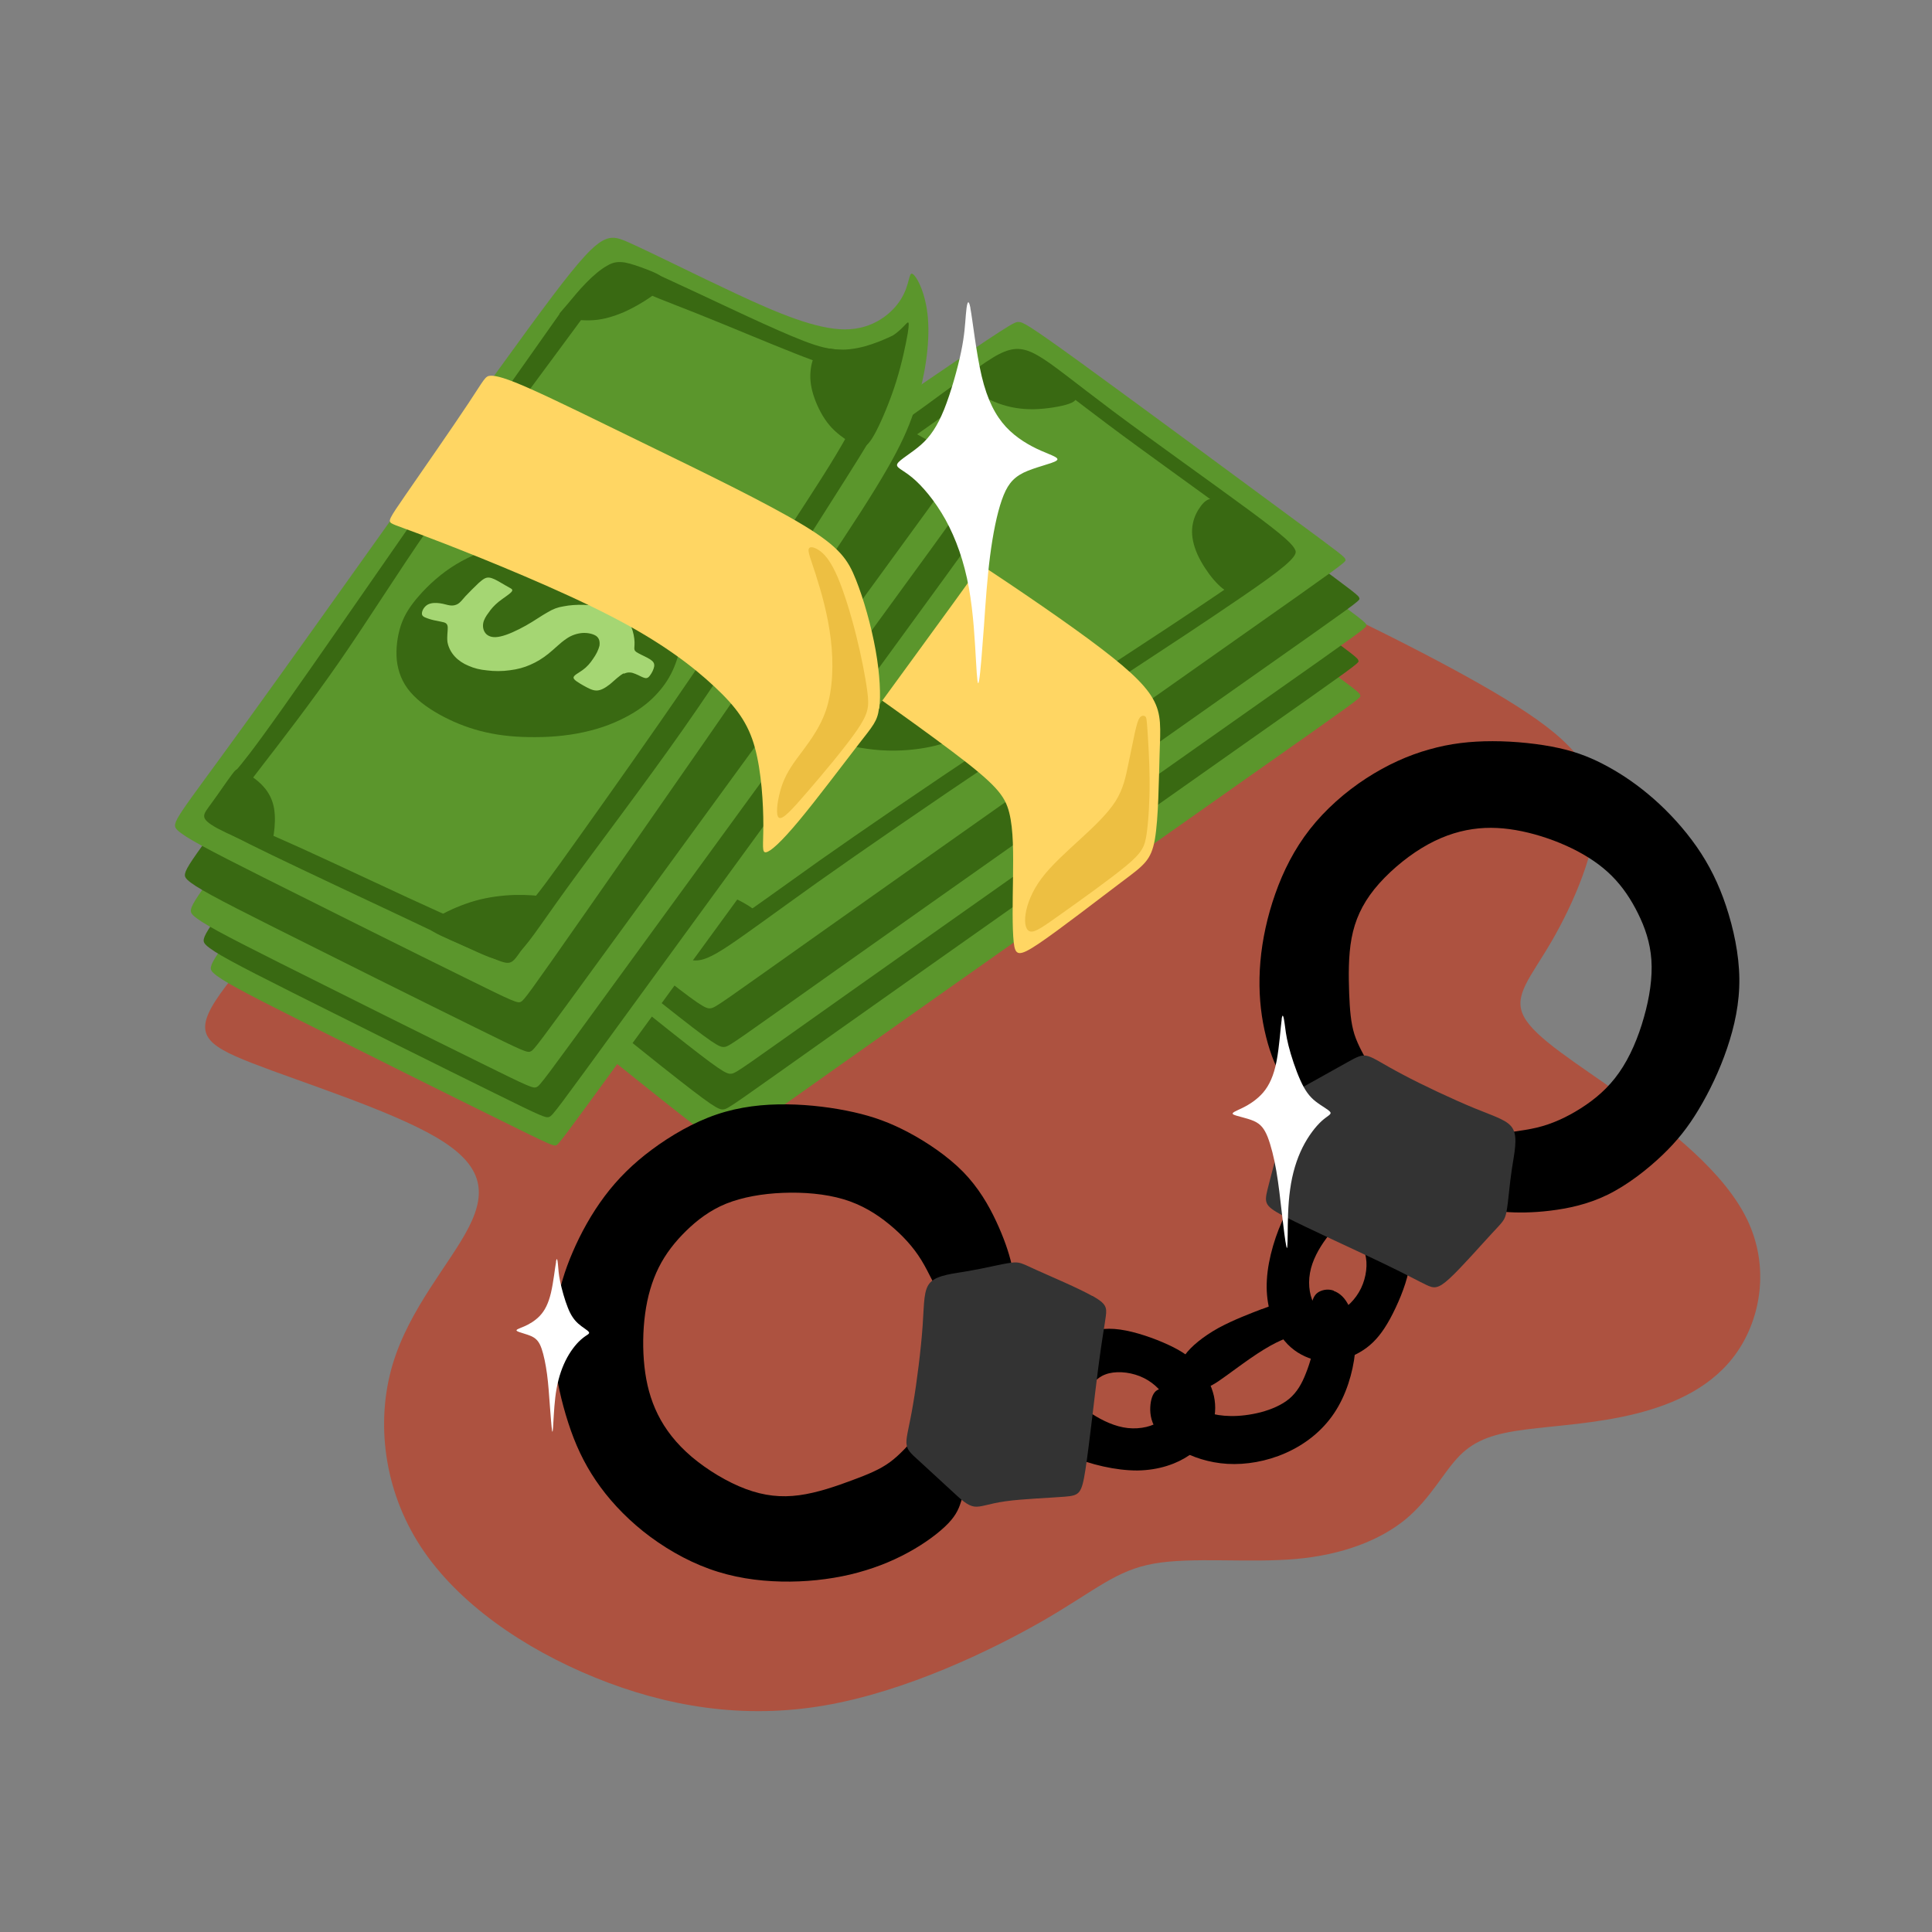 <?xml version="1.0" encoding="UTF-8"?>
<!DOCTYPE svg PUBLIC "-//W3C//DTD SVG 1.1//EN" "http://www.w3.org/Graphics/SVG/1.1/DTD/svg11.dtd">
<!-- Creator: CorelDRAW 2017 -->
<svg xmlns="http://www.w3.org/2000/svg" xml:space="preserve" width="143mm" height="143mm" version="1.1" style="shape-rendering:geometricPrecision; text-rendering:geometricPrecision; image-rendering:optimizeQuality; fill-rule:evenodd; clip-rule:evenodd"
viewBox="0 0 14300 14300"
 xmlns:xlink="http://www.w3.org/1999/xlink">
 <rect x="0" y="0" width="14300" height="14300" fill="#808080" stroke="none"/>
 <defs>
  <style type="text/css">
   <![CDATA[
    .fil6 {fill:black}
    .fil7 {fill:#333333}
    .fil2 {fill:#396912}
    .fil1 {fill:#5B962C}
    .fil4 {fill:#A5D673}
    .fil0 {fill:#AD5240}
    .fil5 {fill:#EDBF42}
    .fil3 {fill:#FFD663}
    .fil8 {fill:white}
   ]]>
  </style>
 </defs>
 <g id="Слой_x0020_1">
  <path class="fil0" d="M9263 4217c669,310 1411,671 1880,957 469,286 666,496 673,806 7,309 -175,718 -332,988 -157,270 -288,401 -204,558 84,157 383,339 733,588 350,249 750,564 918,911 168,347 103,725 -72,980 -175,255 -459,386 -752,459 -293,73 -594,88 -817,117 -223,29 -367,73 -486,193 -119,120 -214,317 -400,471 -186,153 -463,263 -812,294 -348,31 -767,-16 -1050,34 -283,50 -429,195 -817,420 -389,224 -1021,527 -1621,630 -601,104 -1170,9 -1699,-206 -529,-215 -1018,-551 -1292,-971 -274,-420 -332,-923 -208,-1343 124,-420 431,-755 566,-1022 135,-266 99,-463 -244,-664 -343,-201 -993,-405 -1358,-547 -365,-142 -445,-223 -240,-513 205,-291 695,-792 1341,-1395 646,-603 1448,-1308 2213,-1753 765,-445 1492,-631 2153,-595 662,36 1259,294 1928,604z"/>
  <g id="_2907284598080">
   <path class="fil1" d="M10070 5149c-1,19 -28,38 -798,580 -770,543 -2283,1609 -3057,2157 -774,548 -808,577 -845,582 -37,5 -76,-15 -467,-325 -391,-310 -1134,-912 -1516,-1230 -381,-318 -401,-352 -394,-374 7,-22 42,-32 807,-550 765,-518 2261,-1545 3024,-2066 763,-521 792,-535 824,-535 32,0 66,15 461,301 395,287 1152,845 1543,1134 391,288 417,307 416,325z"/>
   <path class="fil2" d="M10056 4892c-1,19 -28,38 -798,580 -770,543 -2283,1609 -3057,2157 -774,548 -808,577 -845,582 -37,5 -76,-15 -467,-325 -391,-310 -1134,-912 -1516,-1230 -381,-318 -401,-352 -394,-374 7,-22 42,-32 807,-550 765,-518 2261,-1545 3024,-2066 763,-521 792,-535 824,-535 32,0 66,15 461,301 395,287 1152,845 1543,1134 391,288 417,307 416,325z"/>
   <path class="fil1" d="M10114 4628c-1,19 -28,38 -798,580 -770,543 -2283,1609 -3057,2157 -774,548 -808,577 -845,582 -37,5 -76,-15 -467,-325 -391,-310 -1134,-912 -1516,-1230 -381,-318 -401,-352 -394,-374 7,-22 42,-32 807,-550 765,-518 2261,-1545 3024,-2066 763,-521 792,-535 824,-535 32,0 66,15 461,301 395,287 1152,845 1543,1134 391,288 417,307 416,325z"/>
   <path class="fil2" d="M10063 4430c-1,19 -28,38 -798,580 -770,543 -2283,1609 -3057,2157 -774,548 -808,577 -845,582 -37,5 -76,-15 -467,-325 -391,-310 -1134,-912 -1516,-1230 -381,-318 -401,-352 -394,-374 7,-22 42,-32 807,-550 765,-518 2261,-1545 3024,-2066 763,-521 792,-535 824,-535 32,0 66,15 461,301 395,287 1152,845 1543,1134 391,288 417,307 416,325z"/>
   <path class="fil1" d="M9960 4144c-1,19 -28,38 -798,580 -770,543 -2283,1609 -3057,2157 -774,548 -808,577 -845,582 -37,5 -76,-15 -467,-325 -391,-310 -1134,-912 -1516,-1230 -381,-318 -401,-352 -394,-374 7,-22 42,-32 807,-550 765,-518 2261,-1545 3024,-2066 763,-521 792,-535 824,-535 32,0 66,15 461,301 395,287 1152,845 1543,1134 391,288 417,307 416,325z"/>
   <path class="fil2" d="M9076 4374c-34,-19 -83,-67 -126,-125 -44,-60 -85,-130 -106,-195 -22,-66 -26,-127 -15,-178 10,-52 33,-95 59,-130 26,-35 57,-61 101,-54 47,7 109,48 188,106 77,58 167,133 224,184 57,50 78,76 83,100 6,24 -6,46 -55,89 -49,43 -138,107 -192,144 -55,37 -73,46 -91,57 -18,10 -36,21 -70,2z"/>
   <path class="fil2" d="M7194 2883c36,27 116,73 197,103 82,30 165,44 260,43 95,-2 204,-20 261,-40 57,-20 65,-44 43,-75 -21,-31 -71,-68 -126,-108 -54,-41 -116,-84 -163,-111 -47,-28 -84,-39 -133,-35 -48,5 -108,26 -163,54 -55,30 -104,67 -137,88 -32,22 -46,30 -57,38 -11,8 -19,16 17,43z"/>
   <path class="fil2" d="M7145 5436c-73,38 -154,69 -256,91 -104,22 -232,35 -368,26 -136,-9 -282,-40 -409,-81 -129,-42 -241,-94 -338,-157 -97,-62 -178,-136 -248,-221 -70,-85 -132,-183 -160,-280 -27,-97 -20,-192 7,-285 28,-93 78,-183 138,-254 59,-71 126,-121 219,-168 94,-48 214,-92 346,-110 133,-18 278,-10 434,23 155,33 316,90 451,158 135,68 241,147 329,241 89,95 159,204 193,317 36,112 38,228 7,323 -29,95 -87,170 -147,230 -61,60 -124,106 -197,144z"/>
   <path class="fil2" d="M8203 3144c269,202 678,492 908,663 230,171 283,221 297,261 14,40 -101,131 -381,321 -280,190 -473,316 -780,517 -313,205 -506,329 -937,615 -431,286 -945,638 -1243,848 -297,211 -523,376 -667,472 -143,96 -209,125 -270,115 -61,-10 -121,-58 -411,-296 -290,-238 -811,-669 -1066,-899 -250,-231 -153,-320 107,-503 260,-183 433,-299 725,-495 292,-197 472,-313 917,-613 446,-299 1096,-732 1420,-959 324,-227 484,-350 599,-411 115,-61 180,-61 279,-5 100,56 234,168 503,369zm-3080 3963c68,11 140,-20 276,-111 136,-91 339,-242 646,-461 307,-218 874,-609 1335,-917 461,-308 663,-438 993,-655 323,-212 526,-345 819,-545 293,-200 414,-297 397,-342 -17,-44 -74,-100 -332,-291 -258,-191 -718,-517 -1019,-742 -301,-226 -448,-350 -557,-412 -108,-62 -181,-63 -286,-10 -105,53 -320,219 -566,397 -246,177 -387,272 -643,447 -260,178 -559,376 -882,591 -322,215 -669,444 -978,651 -309,206 -491,328 -764,519 -273,192 -377,288 -95,545 282,257 869,739 1196,1005 327,266 394,320 462,331z"/>
   <path class="fil2" d="M5598 6749c-23,-26 -84,-65 -162,-101 -77,-36 -172,-70 -261,-90 -91,-20 -176,-27 -250,-21 -75,5 -139,20 -191,39 -52,18 -93,39 -87,73 6,34 59,82 134,140 76,58 173,128 239,171 66,43 100,60 133,66 33,5 65,-2 129,-36 64,-33 162,-92 218,-129 56,-36 72,-49 87,-61 16,-13 32,-24 10,-50z"/>
   <path class="fil3" d="M7045 4040c361,233 747,495 1012,690 265,196 410,325 476,441 67,116 56,219 50,411 -6,192 -8,473 -35,630 -28,158 -81,192 -250,319 -169,127 -452,347 -606,451 -154,104 -178,92 -189,-10 -11,-101 -8,-292 -5,-474 2,-182 4,-356 -28,-483 -32,-127 -98,-208 -420,-451 -322,-243 -899,-648 -1304,-923 -405,-275 -637,-420 -748,-513 -111,-93 -101,-135 9,-228 110,-93 320,-237 486,-339 166,-102 288,-162 367,-182 79,-20 116,-1 302,110 186,112 521,316 882,549z"/>
   <path class="fil1" d="M7289 4114c3,27 -22,62 -548,783 -526,722 -1553,2130 -2074,2844 -520,714 -534,732 -553,737 -19,4 -44,-5 -405,-184 -362,-178 -1061,-526 -1489,-741 -428,-215 -584,-298 -641,-352 -56,-54 -12,-78 518,-812 531,-733 1548,-2176 2076,-2897 528,-721 567,-721 747,-641 180,81 500,242 864,428 364,186 773,396 1019,528 247,132 332,185 391,222 59,37 90,57 94,84z"/>
   <path class="fil2" d="M7237 3909c3,27 -22,62 -543,776 -521,715 -1538,2109 -2058,2823 -520,714 -544,747 -569,758 -24,12 -49,2 -411,-177 -362,-178 -1061,-526 -1489,-741 -428,-215 -584,-298 -641,-352 -56,-54 -12,-78 518,-812 531,-733 1548,-2176 2076,-2897 528,-721 567,-721 747,-641 180,81 500,242 864,428 364,186 773,396 1019,528 247,132 332,185 391,222 59,37 90,57 94,84z"/>
   <path class="fil1" d="M7142 3689c3,27 -22,62 -543,776 -521,715 -1538,2109 -2058,2823 -520,714 -544,747 -569,758 -24,12 -49,2 -411,-177 -362,-178 -1061,-526 -1489,-741 -428,-215 -584,-298 -641,-352 -56,-54 -12,-78 518,-812 531,-733 1548,-2176 2076,-2897 528,-721 567,-721 747,-641 180,81 500,242 864,428 364,186 773,396 1019,528 247,132 332,185 391,222 59,37 90,57 94,84z"/>
   <path class="fil2" d="M7098 3425c3,27 -22,62 -543,776 -521,715 -1538,2109 -2058,2823 -520,714 -544,747 -569,758 -24,12 -49,2 -411,-177 -362,-178 -1061,-526 -1489,-741 -428,-215 -584,-298 -641,-352 -56,-54 -12,-78 518,-812 531,-733 1548,-2176 2076,-2897 528,-721 567,-721 747,-641 180,81 500,242 864,428 364,186 773,396 1019,528 247,132 332,185 391,222 59,37 90,57 94,84z"/>
   <path class="fil1" d="M6868 2355c16,189 -21,446 -104,693 -83,247 -214,484 -694,1197 -481,713 -1312,1903 -1739,2514 -427,611 -452,644 -476,656 -24,12 -49,2 -411,-177 -362,-178 -1061,-526 -1489,-741 -428,-215 -584,-298 -641,-352 -56,-54 -12,-78 518,-812 531,-733 1548,-2176 2076,-2897 528,-721 567,-721 747,-641 180,81 500,242 802,383 302,141 586,260 797,260 211,0 351,-120 416,-226 65,-106 55,-199 84,-185 29,15 98,137 114,326z"/>
   <path class="fil2" d="M4168 2346c37,13 117,27 196,25 80,-1 160,-21 252,-60 91,-40 194,-104 249,-150 56,-48 63,-76 43,-102 -20,-24 -68,-45 -121,-65 -55,-21 -114,-42 -161,-51 -48,-7 -84,-5 -131,23 -48,26 -105,74 -159,130 -53,54 -101,114 -132,151 -31,37 -44,50 -54,63 -11,12 -18,23 18,36z"/>
   <path class="fil2" d="M4887 5107c-49,59 -108,113 -192,165 -85,52 -195,103 -323,135 -129,34 -274,49 -408,49 -134,1 -256,-10 -369,-36 -110,-25 -211,-63 -308,-113 -96,-50 -188,-112 -249,-184 -61,-70 -91,-151 -101,-236 -8,-87 4,-178 30,-258 27,-80 70,-146 137,-222 66,-75 158,-161 270,-229 112,-68 243,-120 391,-154 148,-33 311,-47 453,-37 142,10 264,44 377,100 115,58 219,137 297,233 77,98 126,210 142,313 15,103 -3,194 -31,271 -28,78 -66,143 -115,202z"/>
   <path class="fil4" d="M4618 4983c-33,16 -70,54 -104,82 -36,28 -68,46 -99,46 -31,0 -62,-18 -97,-37 -34,-20 -72,-41 -73,-58 0,-18 37,-34 68,-57 31,-22 56,-51 77,-83 23,-32 40,-67 47,-96 4,-30 -1,-55 -23,-72 -23,-16 -61,-25 -102,-23 -39,3 -83,16 -123,45 -43,29 -85,73 -129,108 -43,35 -88,62 -134,82 -47,21 -96,34 -152,41 -55,8 -117,8 -169,1 -54,-5 -96,-16 -137,-34 -39,-16 -74,-39 -101,-68 -28,-30 -48,-68 -55,-108 -5,-41 3,-83 2,-108 -1,-24 -12,-32 -26,-37 -14,-4 -32,-7 -55,-12 -25,-4 -53,-12 -74,-20 -22,-8 -37,-16 -36,-35 0,-19 15,-48 41,-64 26,-15 62,-15 91,-11 31,4 53,13 76,16 21,3 41,-1 58,-11 18,-11 31,-28 57,-58 27,-28 66,-68 96,-96 31,-27 50,-43 77,-41 26,2 57,20 83,35 26,16 49,28 66,38 18,10 33,16 17,34 -15,17 -60,45 -94,72 -33,27 -56,53 -74,80 -20,26 -37,54 -41,82 -4,28 3,57 23,77 20,19 52,30 104,18 53,-11 123,-44 188,-80 63,-35 118,-75 162,-99 42,-25 74,-37 118,-44 44,-9 101,-13 152,-11 51,1 95,9 137,22 41,13 81,28 117,46 34,18 63,38 83,71 20,33 31,78 35,113 4,34 0,56 0,71 1,15 7,23 30,35 23,13 64,30 88,46 24,16 32,30 29,52 -4,22 -17,48 -30,65 -12,18 -24,24 -40,20 -18,-4 -43,-20 -69,-30 -26,-11 -53,-17 -85,-1z"/>
   <path class="fil2" d="M6718 2471c-13,75 -41,213 -85,354 -44,141 -105,284 -149,369 -44,84 -72,110 -99,115 -27,5 -54,-10 -96,-37 -42,-27 -101,-67 -150,-125 -49,-58 -88,-135 -112,-204 -24,-69 -33,-131 -28,-190 4,-59 22,-114 45,-143 23,-30 53,-34 93,-30 40,4 91,15 159,11 68,-5 155,-25 222,-55 68,-30 116,-69 148,-98 31,-29 45,-48 53,-51 8,-3 11,11 -1,86z"/>
   <path class="fil2" d="M1715 5735c-35,46 -98,140 -141,198 -42,59 -63,82 -63,107 0,24 22,49 98,91 77,41 209,98 283,129 74,30 91,34 104,17 13,-17 24,-54 31,-108 8,-54 12,-126 1,-188 -11,-62 -39,-116 -78,-159 -39,-44 -90,-78 -123,-98 -33,-20 -49,-25 -61,-29 -11,-3 -18,-5 -53,42z"/>
   <path class="fil2" d="M4073 6721c-36,68 -131,196 -190,278 -58,82 -78,118 -111,126 -33,8 -78,-13 -177,-55 -99,-42 -252,-106 -335,-146 -83,-40 -96,-58 -90,-78 7,-20 33,-42 94,-75 60,-33 155,-76 254,-104 99,-28 203,-40 294,-43 91,-2 169,5 221,13 51,8 76,17 40,85z"/>
   <path class="fil2" d="M6684 2514c2,67 -36,223 -73,342 -37,119 -73,200 -100,259 -26,59 -43,96 -153,273 -110,177 -313,494 -537,848 -225,354 -472,745 -767,1165 -295,420 -638,870 -854,1168 -216,298 -304,444 -385,503 -81,59 -154,32 -271,-20 -117,-52 -276,-130 -565,-266 -289,-136 -707,-332 -966,-457 -259,-125 -360,-180 -417,-217 -57,-37 -70,-55 -54,-98 16,-43 60,-112 98,-167 38,-55 69,-98 112,-150 43,-52 99,-115 340,-455 241,-339 666,-956 948,-1360 282,-405 422,-598 582,-823 160,-225 342,-483 523,-740 71,-68 143,-137 195,-192 52,-56 86,-99 112,-103 27,-4 46,31 29,82 -17,51 -71,117 -151,223 -80,107 -186,254 -390,528 -203,273 -504,672 -757,1037 -252,364 -457,695 -672,1005 -215,310 -441,601 -573,772 -132,171 -170,223 -181,273 -11,50 4,99 56,139 53,40 143,71 423,198 280,127 749,350 1017,470 269,120 338,137 409,121 71,-15 145,-63 229,-153 84,-90 179,-221 392,-520 213,-299 544,-765 830,-1185 286,-420 527,-793 718,-1088 192,-295 334,-511 441,-705 107,-194 180,-365 198,-441 18,-77 -18,-59 -75,-53 -57,5 -135,-2 -202,-13 -67,-11 -123,-24 -309,-98 -186,-73 -501,-206 -727,-296 -226,-90 -363,-138 -436,-184 -73,-46 -84,-92 -75,-120 9,-28 36,-39 73,-35 38,4 85,22 207,78 122,56 319,148 491,229 173,81 322,149 444,200 122,51 218,86 305,96 87,11 166,-2 237,-21 71,-20 133,-46 185,-70 52,-24 95,-46 97,22z"/>
   <path class="fil3" d="M6508 5245c12,-95 5,-254 -27,-433 -32,-178 -88,-377 -146,-522 -58,-146 -118,-239 -389,-403 -271,-164 -754,-398 -1144,-588 -389,-190 -684,-335 -870,-418 -185,-83 -261,-102 -302,-100 -40,2 -45,27 -163,204 -117,177 -347,507 -467,681 -120,174 -130,191 -101,208 28,17 94,34 397,152 303,118 843,337 1226,535 384,198 611,376 769,524 158,148 246,266 296,447 50,181 63,424 63,574 0,150 -13,208 20,202 33,-5 111,-74 245,-235 134,-161 325,-416 436,-559 111,-143 143,-175 155,-270z"/>
   <path class="fil5" d="M6040 4260c37,115 87,287 109,469 22,182 16,374 -35,527 -52,153 -150,268 -216,359 -66,90 -100,156 -123,240 -23,83 -35,183 -9,198 27,15 93,-56 209,-191 116,-134 282,-332 368,-457 86,-125 91,-176 77,-283 -13,-106 -45,-268 -85,-427 -40,-159 -89,-315 -134,-421 -45,-105 -85,-159 -125,-191 -41,-32 -82,-44 -90,-20 -8,23 17,81 54,196z"/>
   <path class="fil5" d="M8493 5402c5,79 15,225 16,373 1,149 -8,300 -22,397 -14,97 -34,138 -152,237 -119,98 -337,254 -475,352 -138,98 -195,139 -231,134 -35,-5 -49,-56 -38,-129 11,-74 47,-170 120,-267 73,-97 184,-195 287,-290 104,-95 201,-188 259,-279 58,-92 76,-183 94,-272 18,-89 36,-175 49,-236 14,-60 23,-95 37,-111 13,-17 31,-15 40,-8 9,7 10,21 16,100z"/>
  </g>
  <path class="fil6" d="M9340 9689c-80,31 -211,80 -323,141 -111,62 -203,137 -247,200 -44,62 -41,112 -14,158 27,46 78,87 133,88 55,1 112,-39 184,-91 72,-52 158,-116 231,-164 73,-48 132,-80 178,-100 45,-20 76,-28 83,-66 7,-38 -11,-105 -29,-147 -19,-42 -38,-58 -63,-59 -24,-2 -53,11 -133,41z"/>
  <path class="fil6" d="M7823 10039c39,-54 108,-117 187,-157 79,-40 167,-57 281,-41 114,16 254,65 357,113 104,48 171,96 225,159 54,63 94,142 112,220 17,78 11,156 -17,231 -28,75 -78,148 -168,209 -90,61 -221,109 -381,111 -160,1 -350,-45 -494,-106 -144,-61 -242,-138 -275,-217 -33,-79 -2,-160 49,-202 51,-42 122,-44 186,-19 65,25 123,78 199,126 76,49 170,94 264,104 94,10 189,-13 241,-56 53,-43 63,-104 33,-167 -30,-63 -100,-127 -186,-161 -86,-34 -186,-39 -254,-13 -68,25 -103,80 -137,114 -34,34 -65,48 -105,46 -39,-2 -86,-19 -117,-46 -31,-27 -45,-64 -47,-106 -2,-41 7,-87 46,-141z"/>
  <path class="fil6" d="M10259 8932c51,43 110,116 144,197 35,81 46,170 22,283 -23,113 -82,249 -136,349 -55,100 -107,164 -173,214 -67,50 -148,85 -227,97 -79,12 -156,1 -229,-32 -73,-33 -143,-87 -198,-181 -55,-94 -95,-228 -85,-387 9,-160 67,-346 138,-486 71,-140 154,-232 235,-260 81,-28 160,9 199,62 38,54 36,124 7,187 -29,63 -86,118 -139,191 -54,73 -105,163 -121,256 -17,93 1,189 40,244 39,55 100,70 165,44 65,-26 133,-92 173,-175 40,-83 51,-183 30,-253 -21,-70 -73,-108 -105,-144 -32,-36 -43,-68 -39,-108 4,-39 25,-85 54,-114 29,-29 67,-40 109,-40 41,0 86,12 138,55z"/>
  <path class="fil6" d="M12305 8549c-113,108 -259,222 -406,294 -147,72 -294,102 -425,118 -131,16 -246,16 -334,9 -88,-8 -149,-25 -197,-75 -47,-50 -81,-133 -89,-197 -8,-64 9,-111 42,-160 33,-50 83,-103 166,-131 83,-29 201,-34 314,-61 113,-27 221,-77 325,-143 104,-66 203,-149 283,-264 81,-115 143,-263 184,-410 42,-147 64,-295 55,-424 -9,-130 -48,-241 -99,-344 -51,-103 -113,-197 -194,-278 -81,-81 -180,-147 -294,-203 -115,-56 -245,-101 -370,-127 -125,-26 -245,-34 -367,-16 -123,18 -248,62 -376,140 -128,78 -259,191 -351,305 -91,114 -143,229 -168,362 -25,133 -22,284 -18,407 5,123 12,219 39,305 28,87 77,164 103,218 27,54 31,83 1,135 -29,52 -93,127 -159,160 -67,33 -137,24 -200,1 -63,-23 -120,-59 -170,-94 -50,-35 -94,-69 -138,-151 -44,-82 -87,-211 -113,-352 -26,-141 -34,-294 -20,-456 14,-162 51,-334 110,-501 59,-168 141,-331 256,-478 115,-147 263,-277 417,-377 154,-100 312,-171 467,-214 154,-44 304,-61 469,-61 165,0 346,19 491,51 145,32 254,78 365,139 111,61 222,137 335,236 113,99 227,223 319,355 92,132 163,274 218,440 55,166 96,356 98,536 2,181 -35,352 -91,517 -56,165 -132,322 -210,452 -78,130 -157,231 -270,339z"/>
  <path class="fil7" d="M10729 9463c87,-80 232,-246 313,-333 81,-88 97,-97 109,-164 13,-67 21,-193 39,-311 18,-118 44,-229 10,-296 -34,-67 -128,-91 -288,-157 -160,-66 -386,-172 -530,-249 -145,-76 -208,-122 -256,-136 -48,-14 -80,5 -156,47 -76,43 -196,109 -283,158 -87,48 -143,78 -165,123 -22,45 -12,105 -35,231 -23,127 -79,320 -105,427 -26,107 -21,126 142,209 163,83 484,229 687,326 203,97 288,145 345,172 57,27 86,33 173,-47z"/>
  <path class="fil6" d="M6723 8381c138,73 292,177 406,293 114,117 189,247 245,367 56,120 93,228 113,315 20,86 23,150 -10,210 -33,61 -101,118 -160,146 -59,28 -108,26 -165,10 -57,-16 -123,-47 -177,-117 -53,-70 -95,-180 -156,-279 -61,-99 -142,-186 -237,-264 -95,-78 -205,-146 -340,-186 -135,-40 -294,-53 -447,-47 -153,6 -300,32 -420,80 -120,49 -214,121 -296,201 -82,80 -152,169 -203,271 -51,102 -84,217 -101,343 -17,126 -19,264 -5,391 14,127 44,243 99,354 55,111 136,216 251,314 115,97 263,187 400,238 137,51 262,64 396,46 134,-18 277,-68 392,-111 116,-43 204,-79 278,-133 74,-54 132,-124 175,-166 43,-42 69,-55 128,-43 59,12 150,48 202,102 52,53 65,123 64,190 -2,67 -18,132 -36,191 -18,59 -36,111 -100,178 -64,67 -173,149 -299,217 -126,69 -268,124 -427,162 -158,37 -333,56 -510,52 -178,-4 -358,-30 -534,-94 -175,-63 -346,-164 -489,-278 -143,-115 -260,-243 -350,-376 -90,-133 -153,-269 -204,-427 -51,-157 -90,-334 -105,-482 -15,-148 -5,-266 18,-390 23,-124 60,-254 120,-392 59,-138 140,-285 237,-414 97,-129 209,-240 349,-344 140,-104 308,-202 479,-260 171,-58 346,-77 520,-75 174,2 348,25 495,58 147,33 268,77 406,150z"/>
  <path class="fil7" d="M8084 9592c-103,-58 -306,-144 -415,-193 -108,-49 -122,-62 -190,-52 -68,9 -190,40 -307,60 -118,20 -231,30 -284,83 -53,53 -47,151 -59,323 -12,173 -43,420 -71,582 -27,161 -51,236 -49,285 2,50 29,75 94,133 64,59 165,152 239,220 73,68 119,111 169,118 50,7 103,-21 231,-39 127,-18 329,-25 438,-34 109,-9 126,-19 154,-200 28,-181 66,-531 95,-755 29,-223 48,-319 56,-382 8,-63 4,-92 -99,-149z"/>
  <path class="fil6" d="M9872 9555c40,14 85,48 118,124 33,76 53,193 39,336 -15,143 -65,313 -155,446 -90,134 -218,232 -359,294 -140,62 -293,88 -430,80 -138,-8 -262,-51 -355,-104 -93,-52 -156,-115 -188,-178 -32,-63 -32,-127 -24,-176 9,-48 26,-81 58,-93 32,-12 79,-2 121,20 42,22 78,56 117,84 39,28 80,51 127,67 48,16 102,25 169,26 66,1 144,-8 222,-28 78,-21 155,-53 212,-101 56,-48 92,-110 122,-188 31,-77 57,-170 60,-241 3,-71 -19,-122 -25,-171 -6,-49 2,-97 15,-130 12,-33 28,-52 54,-64 26,-12 62,-19 102,-5z"/>
  <path class="fil8" d="M9487 7543c-8,54 -17,200 -38,310 -21,109 -54,180 -100,234 -46,53 -103,89 -152,113 -49,24 -88,37 -68,49 20,12 98,25 151,48 52,23 78,57 103,119 24,62 47,152 64,251 17,99 29,207 41,313 12,106 25,211 33,245 7,34 9,-4 10,-88 1,-84 1,-215 18,-333 16,-118 48,-223 92,-311 44,-88 99,-157 142,-196 43,-39 75,-48 63,-66 -12,-18 -66,-45 -110,-80 -44,-35 -77,-79 -111,-155 -34,-75 -69,-181 -88,-257 -19,-76 -23,-123 -29,-166 -6,-43 -14,-83 -22,-29z"/>
  <path class="fil8" d="M7182 2279c17,87 42,327 84,505 42,177 102,291 180,376 78,84 176,139 257,175 81,36 147,54 116,75 -31,22 -160,48 -244,89 -84,42 -124,99 -160,202 -36,103 -66,252 -87,416 -21,163 -33,341 -45,516 -13,175 -26,348 -36,403 -10,56 -15,-6 -23,-143 -8,-138 -18,-352 -53,-544 -35,-192 -95,-362 -173,-503 -78,-140 -173,-251 -247,-312 -74,-61 -126,-73 -108,-103 18,-30 105,-78 174,-139 69,-61 120,-136 171,-261 50,-125 100,-302 126,-428 26,-126 29,-203 35,-274 6,-71 16,-137 34,-50z"/>
  <path class="fil8" d="M4116 9340c-8,40 -19,148 -38,229 -19,80 -46,132 -82,170 -36,38 -80,63 -117,79 -37,16 -67,24 -52,34 14,10 72,22 110,40 38,19 56,45 72,91 16,47 30,114 40,188 10,74 15,155 21,234 6,79 12,158 16,183 4,25 7,-3 10,-65 4,-62 8,-159 24,-247 16,-87 43,-164 78,-228 35,-64 78,-114 112,-141 33,-28 57,-33 49,-47 -8,-14 -48,-35 -79,-63 -31,-28 -55,-62 -77,-118 -23,-57 -45,-137 -57,-194 -12,-57 -13,-92 -16,-124 -3,-32 -7,-62 -15,-23z"/>
 </g>
</svg>
